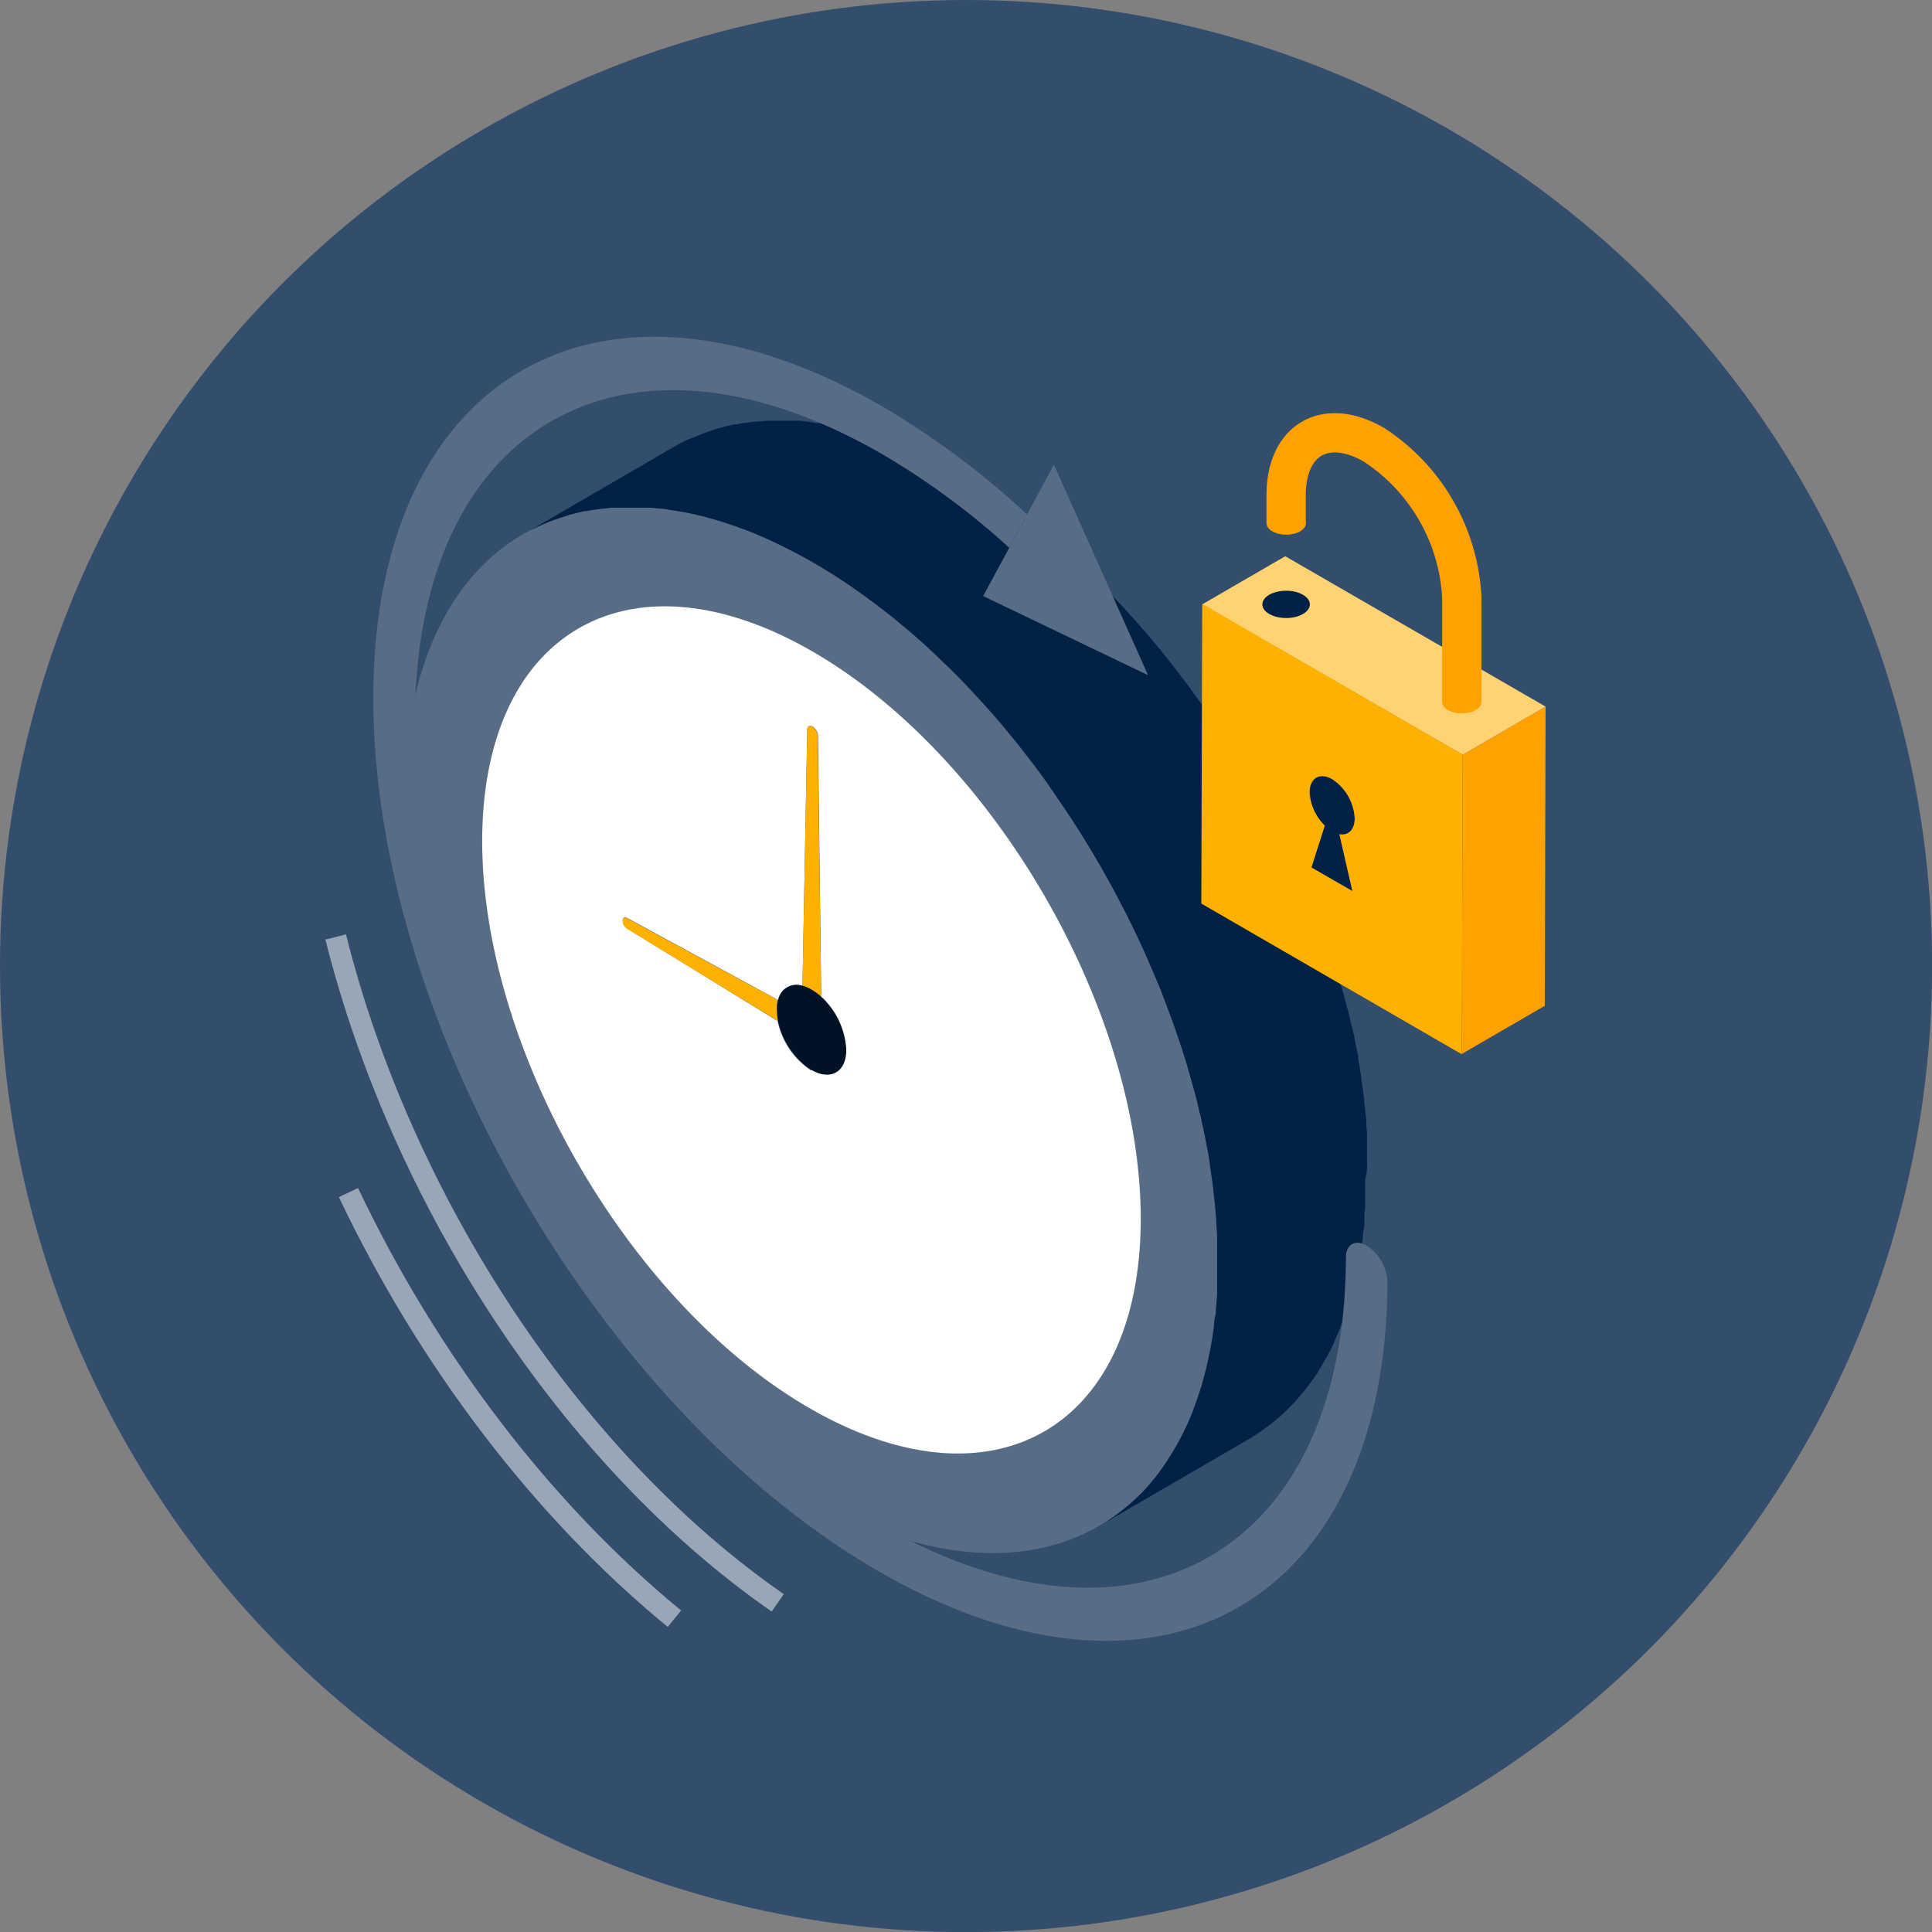 <svg xmlns="http://www.w3.org/2000/svg" viewBox="0 0 174.09 174.09"><rect x="0" y="0" width="174.09" height="174.09" fill="#808080" stroke="none"/><defs><style>.cls-1{fill:#334d6c;}.cls-2{isolation:isolate;}.cls-3{fill:#586d85;}.cls-4{fill:#011226;}.cls-5{fill:#fff;}.cls-6{fill:#ffb100;}.cls-7{fill:#012147;}.cls-8{fill:#ffa200;}.cls-9{fill:#ffd272;}.cls-10,.cls-11{fill:none;}.cls-10{stroke:#ffa200;stroke-miterlimit:10;stroke-width:3.54px;}.cls-11{stroke:#99a6b5;stroke-linejoin:round;stroke-width:1.91px;}</style></defs><g id="Layer_2" data-name="Layer 2"><g id="Unsorted"><circle class="cls-1" cx="87.05" cy="87.05" r="87.05"/><g class="cls-2"><path class="cls-3" d="M73.24,50.68c20.24,11.69,36.6,40,36.53,63.28S93.24,146.6,73,134.92s-36.6-40-36.54-63.29S53,39,73.24,50.68ZM73,126.89c16.39,9.46,29.72,1.86,29.77-17S89.6,68.16,73.21,58.7s-29.71-1.86-29.76,17S56.64,117.43,73,126.89"/><path class="cls-4" d="M73.13,89.18a5.34,5.34,0,0,1,.84.62,7,7,0,0,1,2.29,4.81c0,2-1.42,2.81-3.15,1.8a7.05,7.05,0,0,1-3-4.44,5.63,5.63,0,0,1-.1-1,3.34,3.34,0,0,1,.11-.87,1.69,1.69,0,0,1,2.2-1.29A3.54,3.54,0,0,1,73.13,89.18Z"/><path class="cls-5" d="M73.21,58.7c16.39,9.46,29.63,32.4,29.58,51.23s-13.38,26.42-29.77,17S43.39,94.49,43.45,75.67,56.83,49.24,73.21,58.7Zm-.1,37.71c1.73,1,3.15.2,3.15-1.8A7,7,0,0,0,74,89.8l-.29-23.5a1.12,1.12,0,0,0-.48-.83c-.26-.15-.49,0-.49.27l-.43,23.08a1.69,1.69,0,0,0-2.2,1.29l-13.61-7.4c-.21-.12-.39,0-.39.23a.91.91,0,0,0,.39.72L70.07,92a7.05,7.05,0,0,0,3,4.44"/><path class="cls-6" d="M70.08,90.11A3.34,3.34,0,0,0,70,91a5.63,5.63,0,0,0,.1,1l-13.6-8.31a.91.91,0,0,1-.39-.72c0-.25.18-.35.39-.23Z"/><path class="cls-6" d="M73.2,65.47a1.12,1.12,0,0,1,.48.83L74,89.8a5.34,5.34,0,0,0-.84-.62,3.54,3.54,0,0,0-.85-.36l.43-23.08C72.71,65.43,72.94,65.32,73.2,65.47Z"/><path class="cls-7" d="M123.18,104.5c0-.1,0-.21,0-.31s0-.45,0-.67l0-.79c0-.2,0-.41,0-.61l-.06-.71,0-.47-.12-1-.06-.59a1.36,1.36,0,0,1,0-.2q-.12-.93-.27-1.86v0c0-.07,0-.13,0-.2-.09-.55-.18-1.1-.28-1.65a1.84,1.84,0,0,1,0-.25c-.06-.26-.11-.52-.17-.78s-.12-.64-.19-1c0-.13-.07-.27-.1-.41-.06-.29-.13-.59-.21-.88s-.11-.49-.17-.73-.09-.35-.14-.53c-.09-.35-.18-.69-.28-1,0-.2-.1-.4-.16-.61s-.11-.37-.17-.56c-.11-.38-.23-.77-.35-1.16-.06-.19-.11-.39-.18-.58s-.12-.35-.17-.53c-.14-.43-.29-.87-.44-1.3l-.21-.62-.15-.39q-.34-1-.72-1.92c-.07-.17-.13-.35-.2-.53l-.06-.15c-.39-1-.8-1.94-1.22-2.9,0-.08-.07-.17-.11-.25l-.15-.31c-.57-1.27-1.17-2.53-1.81-3.77l-.06-.14-.15-.26c-.66-1.28-1.34-2.54-2.06-3.79l-.12-.19c-.74-1.28-1.51-2.53-2.32-3.77L110,66q-1.2-1.83-2.48-3.59c-.08-.1-.15-.21-.22-.31-.83-1.13-1.68-2.22-2.55-3.3l-.21-.27-.13-.14c-.87-1.07-1.77-2.1-2.69-3.11-.07-.08-.14-.17-.22-.25l-.21-.23c-.69-.73-1.38-1.46-2.09-2.16l0,0-.32-.31c-.51-.5-1-1-1.53-1.46l-.21-.2-.54-.48-1.06-.94-.3-.26c-.2-.17-.4-.32-.59-.49l-.84-.68-.3-.26c-.23-.17-.46-.34-.68-.52L92,46.42l-.25-.19-.88-.63-.6-.43-.14-.09c-.52-.36-1-.71-1.57-1h0l-.14-.09L87,43.08l-.36-.21-1.17-.65L85.06,42l-.6-.31L84,41.44l-.74-.34-.53-.25-.21-.11c-.49-.22-1-.42-1.46-.61h0c-.49-.2-1-.38-1.47-.56l-.19-.06-.53-.17-.75-.25-.37-.1-.64-.18-.5-.13-.52-.12-.64-.14-.35-.08-.6-.1-.74-.12-.26,0L72.87,38l-.79-.09-.23,0-.53,0-.93,0h-.26l-.4,0c-.39,0-.77,0-1.16.06h-.34L68,38c-.59.06-1.16.14-1.72.25l-.15,0h0l-.33.08c-.35.08-.7.16-1,.26-.17,0-.33.1-.49.15s-.44.13-.66.21l-.16.06c-.33.12-.65.26-1,.4L62,39.6c-.47.22-.93.46-1.37.72l-13.43,7.8c.44-.26.9-.49,1.37-.71l.46-.2c.32-.14.64-.27,1-.39s.54-.19.81-.27l.5-.16c.34-.1.69-.18,1-.26l.33-.08a1.25,1.25,0,0,0,.19,0q.84-.15,1.71-.24l.6-.06c.38,0,.77,0,1.16,0H57l.93,0,.76,0,.79.08c.29,0,.58.06.87.11s.49.08.74.12l1,.17.64.15c.34.07.67.16,1,.25l.64.18c.37.1.75.22,1.12.34l.53.18c.55.19,1.1.39,1.66.61h0c.55.22,1.11.46,1.67.72l.53.25c.4.19.8.38,1.2.59l.6.31c.53.28,1.07.57,1.61.88s1.17.7,1.76,1.06l.14.09c.58.37,1.15.75,1.72,1.15l.61.43,1.13.82c.25.18.49.38.74.57l1,.77c.28.22.56.46.83.69s.6.49.9.75l1.06.93.75.69c.51.47,1,1,1.52,1.45l.37.36c.71.7,1.4,1.43,2.08,2.17l.44.48c.92,1,1.82,2,2.69,3.1l.34.42c.87,1.07,1.72,2.17,2.54,3.29l.23.32Q95.36,72,96.56,73.8a.41.41,0,0,0,.07.11c.8,1.23,1.57,2.49,2.31,3.76l.12.2c.72,1.25,1.41,2.51,2.06,3.79l.21.39c.64,1.25,1.24,2.51,1.81,3.77l.25.57c.43,1,.84,1.92,1.23,2.89l.26.69q.38,1,.72,1.92c.12.33.24.66.35,1s.31.87.45,1.31.23.74.35,1.1.24.78.35,1.17l.33,1.17c.1.34.19.69.28,1s.21.84.31,1.27.15.58.21.88c.1.45.2.91.29,1.36.06.26.11.53.16.79.13.63.24,1.26.34,1.88l0,.21c.12.7.21,1.39.3,2.09l.06.59q.09.74.15,1.47l.06.72c0,.46.06.93.08,1.39,0,.22,0,.45,0,.67,0,.66,0,1.32,0,2s0,1.35,0,2l0,.56c0,.45-.06.9-.1,1.34,0,.26,0,.51-.08.76s-.08.74-.13,1.11l-.12.8c-.05.33-.11.67-.17,1l-.18.87c-.06.3-.13.59-.2.88s-.17.67-.26,1-.14.52-.22.77-.25.78-.39,1.16c-.07.21-.14.42-.22.62q-.36,1-.78,1.86c-.22.46-.44.9-.68,1.33v0c-.24.43-.49.85-.76,1.26A19.94,19.94,0,0,1,104.2,133l-.3.37c-.41.49-.83,1-1.27,1.39l-.09.1a19.36,19.36,0,0,1-1.47,1.27l-.38.29a17.29,17.29,0,0,1-1.61,1.07l13.43-7.8a17.39,17.39,0,0,0,1.61-1.08l.38-.28c.5-.4,1-.82,1.47-1.28l.09-.09c.44-.44.86-.91,1.27-1.39l.3-.38c.42-.53.82-1.07,1.2-1.66l0-.05c.25-.39.49-.79.72-1.21v0c.23-.41.45-.83.65-1.26l0-.07c.28-.59.54-1.22.78-1.86a.77.77,0,0,0,.07-.16c.06-.14.1-.3.15-.45q.21-.57.39-1.17c0-.1.07-.2.1-.31s.08-.3.12-.45c.09-.33.18-.67.26-1,0-.14.08-.27.11-.41l.09-.47c.07-.28.12-.58.18-.87l.09-.45c0-.18,0-.37.08-.55l.12-.8.06-.4c0-.23,0-.47.07-.7s.06-.51.08-.77c0-.1,0-.2,0-.3,0-.34,0-.69.07-1l0-.56s0-.09,0-.14c0-.58,0-1.17,0-1.77v-.11C123.2,105.61,123.2,105.05,123.18,104.5Z"/></g><g class="cls-2"><path class="cls-7" d="M120,70.22c-1.13-.65-2.05-.13-2.06,1.17a4.53,4.53,0,0,0,1.37,3l-1.2,3.76L120,79.22l1.86,1.07-1.17-5.12c.8.14,1.37-.39,1.38-1.42A4.51,4.51,0,0,0,120,70.22Z"/><polygon class="cls-8" points="131.72 94.97 139.2 90.63 139.27 63.67 131.8 68.01 131.72 94.97"/><polygon class="cls-9" points="131.8 68.01 139.27 63.67 115.81 50.12 108.33 54.46 131.8 68.01"/><path class="cls-6" d="M131.72,95,108.25,81.42l.08-27L131.8,68ZM118.15,78.15,120,79.22l1.86,1.07-1.17-5.12c.8.14,1.37-.39,1.38-1.42a4.51,4.51,0,0,0-2-3.53c-1.13-.65-2.05-.13-2.06,1.17a4.53,4.53,0,0,0,1.37,3l-1.2,3.76"/></g><path class="cls-10" d="M131.72,63.26V53.79a17.49,17.49,0,0,0-7.91-13.71c-4.37-2.52-7.92-.48-7.92,4.57v2.57"/><ellipse class="cls-7" cx="115.89" cy="54.46" rx="2.14" ry="1.23"/><ellipse class="cls-8" cx="115.9" cy="47.16" rx="1.77" ry="1.02"/><ellipse class="cls-8" cx="131.72" cy="63.26" rx="1.77" ry="1.02"/><path class="cls-11" d="M60.77,145.86c-12-9.85-22.26-23.43-29.37-38.4"/><path class="cls-11" d="M30.25,84.43c5.94,23.72,21.09,47,39.83,60"/><path class="cls-3" d="M79.48,36.61a74.49,74.49,0,0,1,13.07,9.75l-1.61,3a67.77,67.77,0,0,0-11.47-8.45c-11.6-6.69-22.08-7.35-29.71-3s-12.34,13.68-12.38,27S42,93,49.57,106.07s18,24.55,29.62,31.24,22.08,7.35,29.71,3,12.34-13.67,12.38-27c0-1.18.84-1.67,1.87-1.07a4.13,4.13,0,0,1,1.87,3.23c-.09,29-20.61,40.68-45.84,26.12S33.56,91.73,33.64,62.73,54.24,22.05,79.48,36.61Z"/><polygon class="cls-3" points="94.97 41.87 103.45 60.84 88.59 53.71 90.94 49.36 92.55 46.35 94.97 41.87"/></g></g></svg>